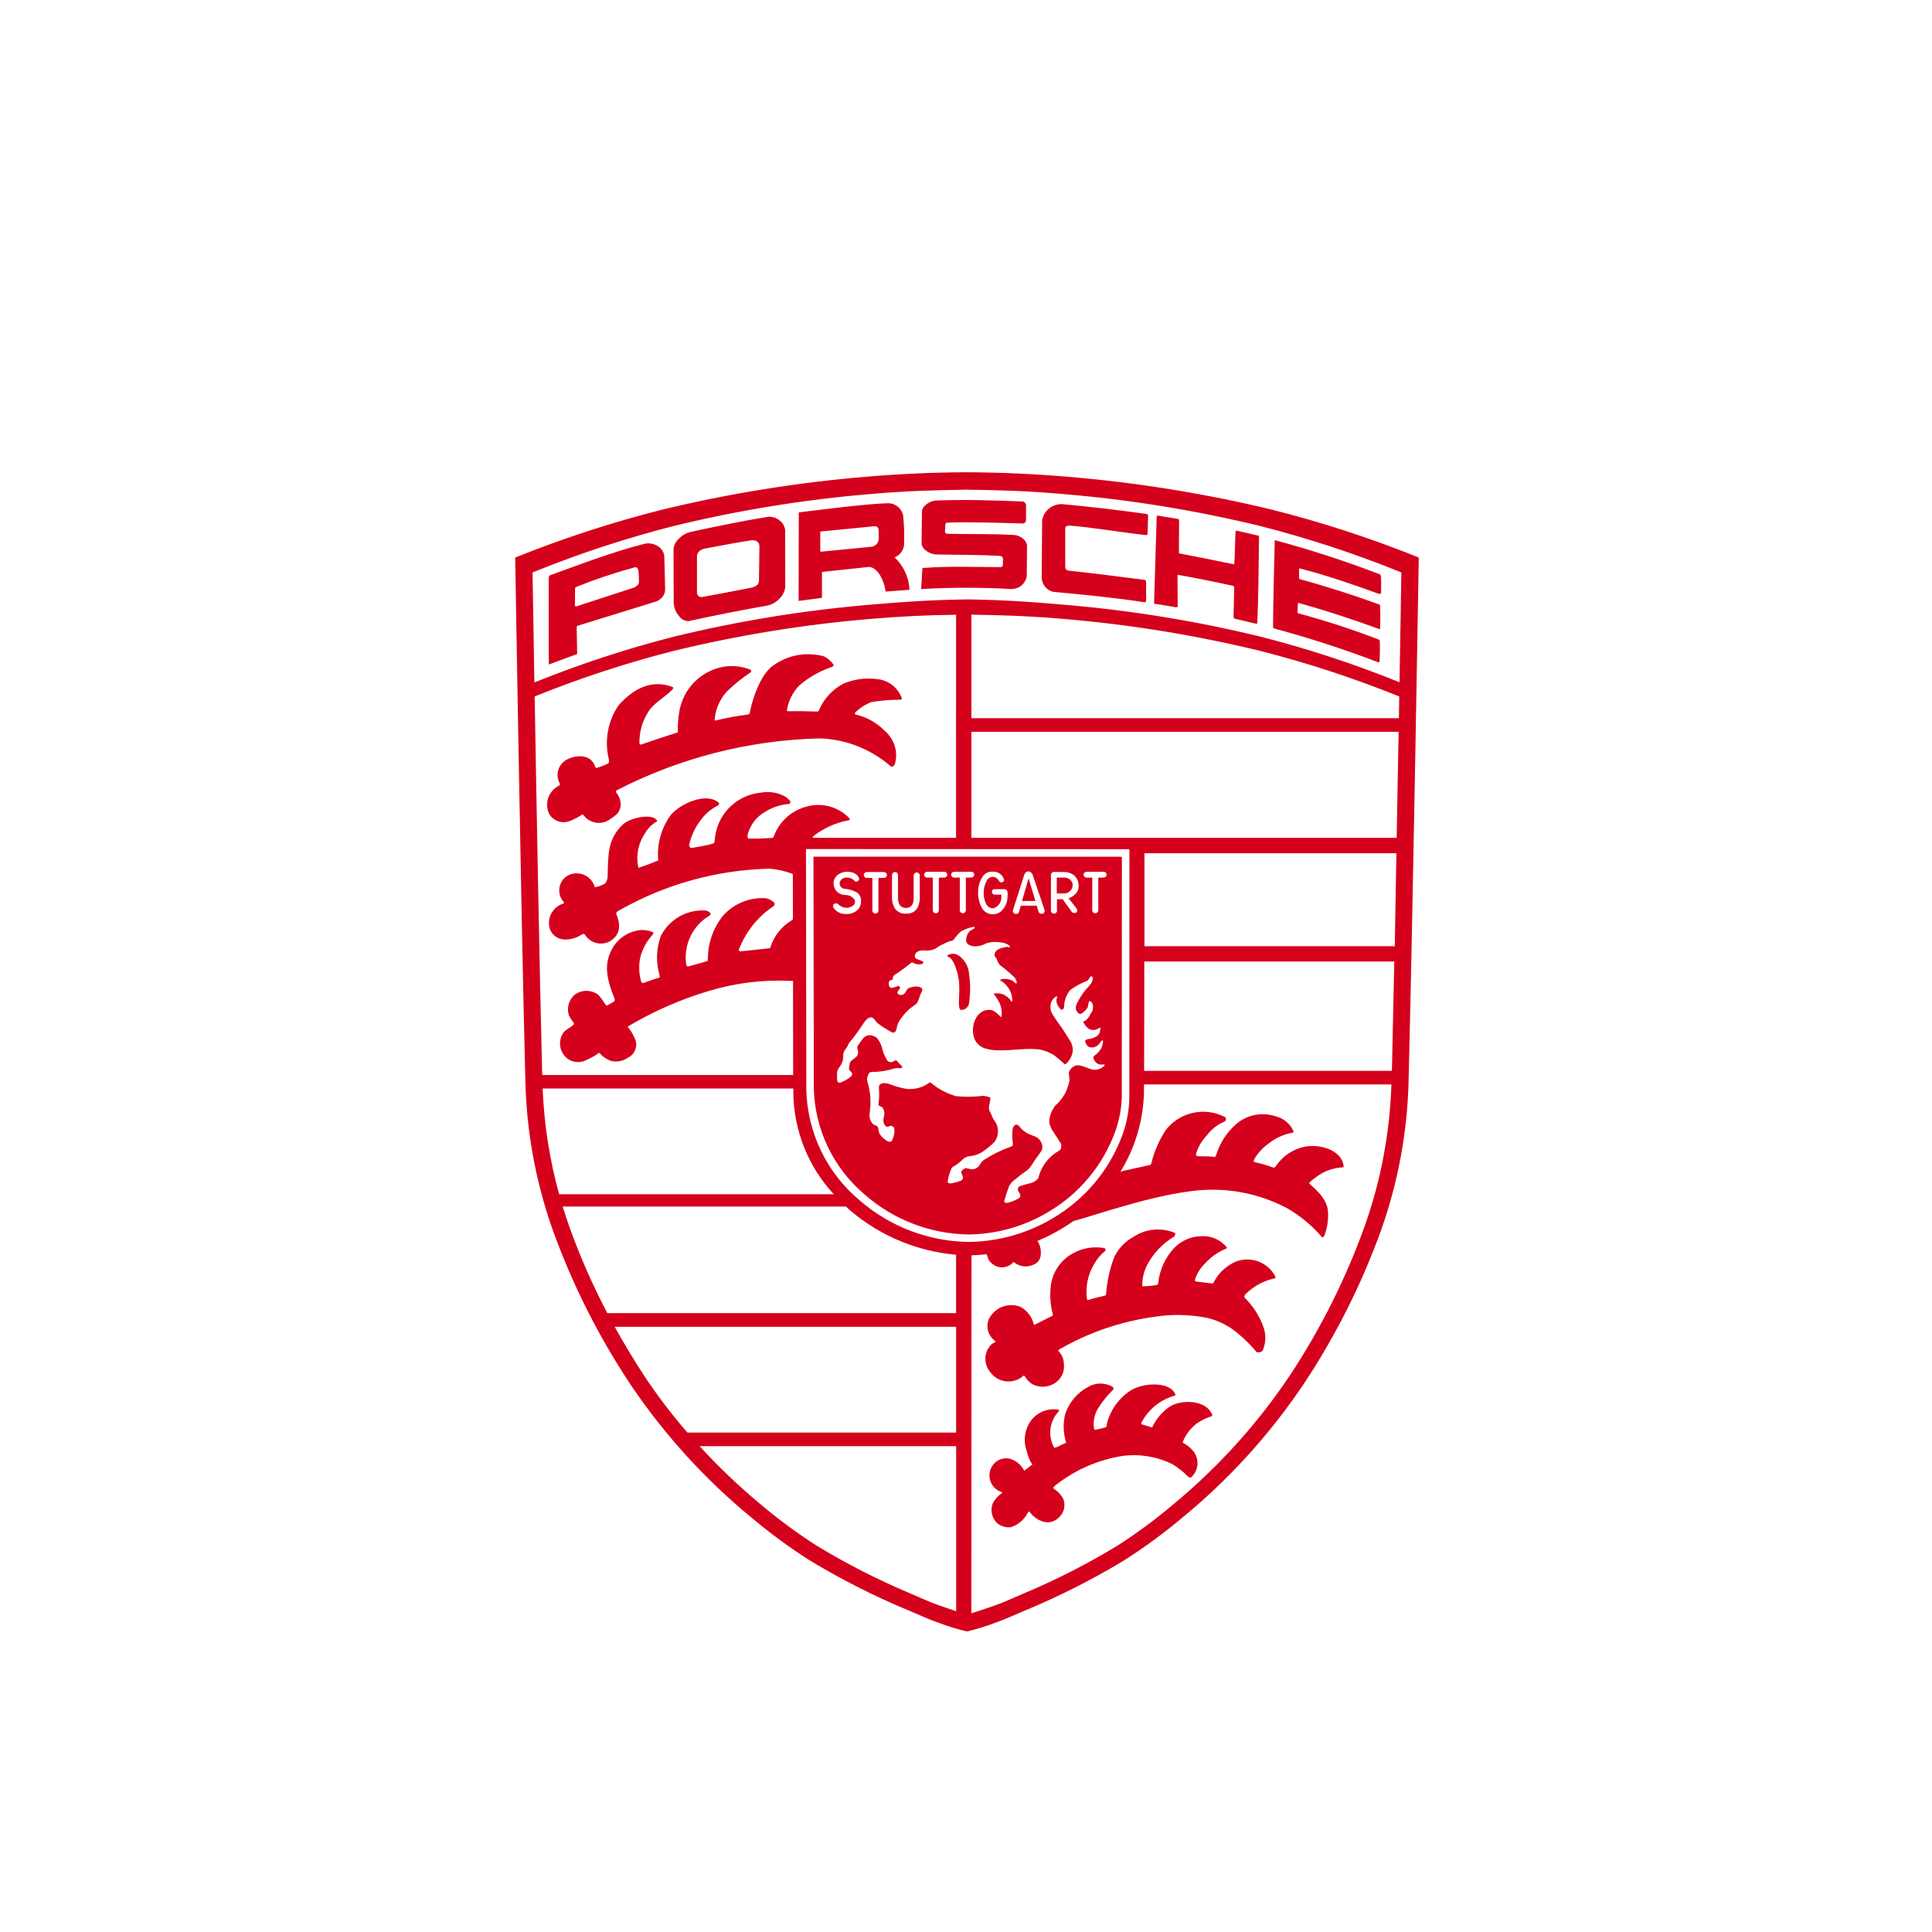 <svg width="90" height="90" viewBox="0 0 90 90" fill="none" xmlns="http://www.w3.org/2000/svg">
<rect width="90" height="90" rx="10" fill="white"/>
<g filter="url(#filter0_i_326_1363)">
<path d="M44.981 18C43.448 18.007 41.915 18.076 40.387 18.205C37.166 18.471 33.97 18.987 30.829 19.746C28.552 20.322 26.316 21.048 24.135 21.919L24 21.969C24 21.969 24.265 38.266 24.473 46.339C24.526 48.716 24.958 51.069 25.753 53.309C26.672 55.858 27.898 58.287 29.402 60.541C30.976 62.868 32.88 64.955 35.054 66.735C35.904 67.448 36.8 68.104 37.736 68.699C39.205 69.586 40.737 70.362 42.322 71.019C42.846 71.24 43.303 71.451 43.717 71.593C44.15 71.758 44.593 71.894 45.044 72C45.495 71.894 45.939 71.757 46.372 71.591C46.781 71.449 47.242 71.24 47.767 71.017C49.35 70.359 50.883 69.584 52.35 68.697C53.288 68.102 54.185 67.446 55.036 66.733C57.21 64.954 59.113 62.868 60.686 60.541C62.191 58.287 63.416 55.858 64.336 53.309C65.131 51.069 65.564 48.716 65.618 46.339C65.823 38.266 66.091 21.978 66.091 21.978C66.049 21.956 66.006 21.937 65.963 21.919C63.781 21.047 61.544 20.321 59.267 19.746C56.125 18.987 52.929 18.473 49.709 18.207C48.18 18.078 46.648 18.009 45.114 18L44.981 18ZM44.981 18.812H45.109C46.637 18.83 48.008 18.88 49.526 19.015C52.623 19.273 55.696 19.771 58.715 20.506C60.906 21.065 63.056 21.769 65.153 22.615C65.196 22.631 65.239 22.65 65.281 22.671L65.195 27.788C65.182 27.779 65.167 27.771 65.153 27.765C63.057 26.92 60.907 26.215 58.718 25.657C55.697 24.922 52.624 24.424 49.526 24.167C48.008 24.032 46.644 23.942 45.116 23.924H44.986C43.458 23.945 42.083 24.032 40.565 24.167C37.467 24.427 34.395 24.927 31.375 25.663C29.185 26.223 27.035 26.928 24.938 27.774C24.923 27.78 24.907 27.788 24.893 27.797L24.808 22.664L24.938 22.615C27.034 21.769 29.184 21.065 31.373 20.506C34.394 19.77 37.468 19.271 40.567 19.012C42.086 18.878 43.453 18.832 44.981 18.812ZM45.629 19.298C44.953 19.286 44.276 19.292 43.6 19.316C43.328 19.328 42.952 19.561 42.947 19.834L42.931 21.292C42.927 21.589 43.319 21.823 43.618 21.829C44.657 21.852 45.575 21.834 46.583 21.897C46.657 21.904 46.723 21.949 46.723 22.023L46.716 22.316C46.717 22.329 46.716 22.343 46.711 22.356C46.706 22.369 46.699 22.381 46.69 22.391C46.68 22.401 46.668 22.408 46.655 22.413C46.642 22.418 46.629 22.42 46.615 22.419C45.443 22.419 44.216 22.363 43.031 22.457C42.968 22.462 42.97 22.446 42.968 22.509L42.913 23.373L42.909 23.441C44.319 23.359 45.733 23.359 47.144 23.441C47.308 23.436 47.466 23.374 47.591 23.267C47.716 23.16 47.8 23.013 47.83 22.851L47.843 21.44C47.843 21.15 47.488 20.936 47.256 20.923C46.261 20.86 45.13 20.893 44.12 20.866C44.105 20.866 44.092 20.863 44.079 20.857C44.066 20.851 44.055 20.842 44.046 20.831C44.037 20.821 44.03 20.809 44.025 20.795C44.021 20.782 44.019 20.768 44.02 20.754L44.041 20.428C44.041 20.365 44.084 20.347 44.147 20.345C45.145 20.308 46.637 20.356 47.661 20.387C47.698 20.381 47.732 20.362 47.757 20.333C47.782 20.304 47.795 20.268 47.796 20.23V19.517C47.796 19.478 47.724 19.366 47.654 19.363C46.98 19.333 46.304 19.31 45.629 19.298ZM41.399 19.442C40.447 19.46 38.382 19.724 37.21 19.87L37.203 23.94V23.992L38.261 23.857C38.265 23.856 38.269 23.855 38.273 23.852C38.277 23.85 38.28 23.847 38.283 23.843C38.288 23.837 38.291 23.829 38.29 23.821V22.644L40.42 22.415C40.607 22.381 40.825 22.518 40.996 22.795C41.133 23.029 41.221 23.288 41.253 23.558L42.304 23.479C42.326 23.479 42.371 23.479 42.367 23.456C42.336 22.889 42.088 22.355 41.676 21.965C41.813 21.909 41.93 21.812 42.009 21.687C42.089 21.562 42.127 21.415 42.119 21.267C42.13 20.843 42.114 20.419 42.07 19.998C42.034 19.844 41.948 19.706 41.826 19.606C41.704 19.506 41.553 19.448 41.395 19.442H41.399ZM49.477 19.485C49.258 19.477 49.043 19.548 48.873 19.685C48.702 19.822 48.586 20.016 48.547 20.232L48.525 22.921C48.532 23.073 48.589 23.219 48.686 23.336C48.784 23.454 48.917 23.536 49.065 23.571C50.438 23.699 51.788 23.823 53.318 24.055C53.342 24.055 53.389 24.039 53.389 24.017V23.081C53.389 23.06 53.344 23.017 53.329 23.013C52.307 22.885 50.959 22.705 49.754 22.579C49.718 22.57 49.686 22.55 49.662 22.522C49.639 22.493 49.625 22.458 49.623 22.421V20.594C49.623 20.518 49.736 20.477 49.812 20.482C51.002 20.581 52.188 20.797 53.376 20.925C53.407 20.93 53.457 20.909 53.459 20.878L53.482 20.018C53.48 20 53.473 19.984 53.461 19.97C53.45 19.957 53.434 19.948 53.416 19.944C52.108 19.759 50.793 19.606 49.477 19.485ZM53.932 20.018C53.905 20.018 53.882 20.05 53.882 20.075C53.869 20.691 53.781 23.353 53.763 24.061V24.122C54.112 24.183 54.496 24.23 54.782 24.289C54.814 24.293 54.861 24.271 54.861 24.239C54.856 23.773 54.861 23.231 54.852 22.808C54.852 22.779 54.865 22.777 54.897 22.781C55.726 22.931 56.553 23.096 57.377 23.276C57.395 23.276 57.493 23.292 57.493 23.344C57.487 23.832 57.478 24.244 57.464 24.732C57.464 24.752 57.469 24.771 57.48 24.787C57.491 24.803 57.507 24.815 57.525 24.822C57.851 24.896 58.162 24.973 58.47 25.047C58.553 25.065 58.567 25.049 58.569 25.02C58.618 24.005 58.636 22.378 58.65 21.006C58.65 20.988 58.643 20.961 58.627 20.956C58.283 20.878 57.959 20.794 57.608 20.72C57.577 20.713 57.559 20.765 57.556 20.799C57.523 21.301 57.536 21.767 57.498 22.266C57.498 22.284 57.498 22.293 57.478 22.288C56.645 22.117 55.757 21.933 54.931 21.778C54.908 21.773 54.917 21.733 54.919 21.708L54.926 20.239C54.925 20.223 54.919 20.207 54.908 20.195C54.898 20.183 54.883 20.175 54.868 20.171C54.556 20.117 54.245 20.066 53.932 20.018ZM35.896 20.07C35.868 20.068 35.84 20.068 35.812 20.07C34.591 20.264 33.362 20.522 32.123 20.79C31.924 20.848 31.745 20.959 31.605 21.112C31.475 21.232 31.393 21.396 31.375 21.573L31.384 24.088C31.394 24.309 31.478 24.52 31.623 24.687C31.672 24.764 31.74 24.827 31.821 24.87C31.901 24.913 31.991 24.935 32.082 24.934C33.301 24.666 34.526 24.424 35.756 24.208C35.992 24.152 36.204 24.021 36.359 23.834C36.492 23.693 36.57 23.51 36.58 23.317L36.575 20.7C36.567 20.613 36.541 20.528 36.499 20.451C36.456 20.374 36.398 20.307 36.328 20.255C36.21 20.146 36.058 20.082 35.898 20.075L35.896 20.07ZM40.749 20.513C40.793 20.511 40.837 20.526 40.87 20.555C40.904 20.584 40.925 20.624 40.929 20.669L40.936 21.094C40.934 21.183 40.902 21.268 40.845 21.337C40.787 21.404 40.708 21.451 40.621 21.467L38.231 21.701L38.211 21.683V20.767L38.231 20.759L40.731 20.515C40.737 20.515 40.743 20.515 40.749 20.515V20.513ZM35.079 21.166C35.141 21.168 35.201 21.185 35.255 21.215C35.294 21.241 35.327 21.276 35.348 21.318C35.369 21.36 35.379 21.407 35.376 21.454L35.356 23.038C35.358 23.083 35.349 23.128 35.33 23.169C35.31 23.211 35.282 23.246 35.245 23.274C35.164 23.329 35.072 23.365 34.975 23.38C34.229 23.529 33.481 23.671 32.732 23.807C32.699 23.816 32.663 23.817 32.629 23.81C32.595 23.803 32.562 23.79 32.534 23.769C32.508 23.738 32.489 23.702 32.477 23.663C32.466 23.625 32.462 23.584 32.467 23.544V21.91C32.468 21.829 32.5 21.751 32.557 21.692C32.632 21.623 32.726 21.576 32.827 21.557C33.479 21.436 34.334 21.267 35.005 21.17C35.029 21.166 35.054 21.165 35.079 21.166ZM59.401 21.166L59.399 21.168C59.381 21.168 59.381 21.195 59.381 21.211C59.35 22.574 59.314 23.837 59.303 25.2C59.303 25.229 59.316 25.267 59.343 25.274C60.987 25.716 62.608 26.242 64.198 26.849C64.27 26.874 64.268 26.82 64.268 26.8C64.275 26.489 64.291 26.174 64.275 25.864C64.273 25.848 64.267 25.832 64.257 25.819C64.247 25.806 64.234 25.796 64.219 25.79C62.996 25.319 61.749 24.912 60.484 24.572C60.471 24.568 60.461 24.56 60.453 24.55C60.446 24.539 60.441 24.527 60.441 24.514L60.459 24.109C60.459 24.091 60.49 24.086 60.508 24.091C61.777 24.447 63.03 24.854 64.266 25.31C64.288 25.317 64.288 25.288 64.288 25.267C64.305 24.917 64.305 24.565 64.288 24.215C64.288 24.201 64.283 24.189 64.275 24.178C64.267 24.168 64.256 24.16 64.243 24.156C63.031 23.715 61.802 23.322 60.558 22.979C60.54 22.975 60.517 22.957 60.517 22.939V22.507C60.517 22.489 60.547 22.477 60.565 22.484C61.834 22.808 63.229 23.294 64.198 23.652C64.284 23.683 64.334 23.67 64.334 23.591C64.334 23.238 64.347 23.213 64.329 22.862C64.325 22.817 64.32 22.772 64.279 22.756C62.682 22.14 61.053 21.609 59.399 21.166H59.401ZM30.219 21.31C30.155 21.309 30.092 21.316 30.03 21.33C28.567 21.703 27.098 22.262 25.629 22.797C25.609 22.809 25.592 22.826 25.58 22.847C25.569 22.867 25.562 22.89 25.561 22.914V26.212L25.568 26.955C25.568 26.955 26.628 26.557 26.858 26.483C26.887 26.474 26.887 26.444 26.887 26.413L26.864 25.243C26.864 25.209 26.869 25.16 26.9 25.153L30.556 24.023C30.68 23.979 30.787 23.9 30.867 23.796C30.947 23.697 30.988 23.572 30.984 23.445L30.946 21.908C30.936 21.819 30.907 21.733 30.861 21.657C30.815 21.58 30.752 21.515 30.678 21.465C30.544 21.369 30.384 21.316 30.219 21.312V21.31ZM29.576 22.426C29.657 22.403 29.733 22.495 29.738 22.567C29.759 22.754 29.768 22.942 29.765 23.13C29.762 23.231 29.616 23.348 29.517 23.378L26.853 24.246C26.828 24.255 26.783 24.246 26.783 24.219L26.788 23.413C26.788 23.375 26.833 23.344 26.869 23.332C27.752 22.977 28.656 22.675 29.576 22.426ZM45.251 24.633C46.721 24.655 48.055 24.701 49.526 24.831C52.623 25.089 55.694 25.588 58.713 26.323C60.903 26.881 63.054 27.585 65.15 28.431C65.161 28.436 65.172 28.441 65.182 28.447C65.176 28.783 65.17 29.119 65.166 29.455H45.251V24.633ZM44.538 24.637L44.536 35.028H37.905C37.808 35.019 37.871 34.976 37.939 34.911C38.414 34.556 38.964 34.316 39.547 34.209C39.597 34.205 39.611 34.178 39.541 34.087C39.272 33.819 38.933 33.633 38.563 33.548C38.193 33.464 37.807 33.485 37.448 33.611C37.126 33.714 36.832 33.891 36.589 34.126C36.345 34.361 36.159 34.649 36.044 34.967C36.04 34.987 36.028 35.005 36.012 35.018C35.995 35.031 35.975 35.038 35.954 35.037C35.602 35.059 35.249 35.069 34.897 35.066C34.84 35.066 34.813 34.994 34.818 34.94C34.864 34.715 34.957 34.502 35.09 34.315C35.222 34.127 35.393 33.969 35.59 33.851C35.939 33.621 36.341 33.483 36.758 33.451C36.772 33.447 36.784 33.439 36.795 33.429C36.805 33.418 36.813 33.406 36.818 33.392C36.822 33.378 36.823 33.363 36.82 33.349C36.818 33.334 36.812 33.321 36.803 33.309C36.734 33.229 36.654 33.158 36.566 33.1C36.22 32.913 35.819 32.852 35.432 32.926C34.879 32.98 34.362 33.227 33.972 33.623C33.582 34.02 33.344 34.541 33.299 35.096C33.277 35.23 33.313 35.262 33.18 35.307C32.928 35.392 32.456 35.451 32.203 35.505C32.158 35.512 32.091 35.408 32.102 35.363C32.196 34.936 32.383 34.535 32.651 34.189C32.855 33.915 33.118 33.691 33.421 33.534C33.479 33.505 33.533 33.435 33.479 33.39C32.91 32.895 31.744 33.417 31.274 33.932C30.83 34.519 30.611 35.245 30.655 35.98C30.655 36.016 30.687 36.072 30.655 36.086C30.36 36.211 30.06 36.324 29.756 36.423C29.729 36.43 29.724 36.36 29.72 36.333C29.63 35.802 29.748 35.256 30.05 34.81C30.182 34.584 30.372 34.397 30.599 34.267C30.622 34.254 30.617 34.227 30.599 34.205C30.34 33.869 29.319 34.11 29.006 34.416C28.286 35.118 28.338 35.8 28.304 36.884C28.302 36.936 28.237 37.134 28.178 37.161C28.05 37.237 27.91 37.29 27.764 37.319C27.717 37.332 27.712 37.35 27.701 37.303C27.662 37.176 27.595 37.06 27.505 36.963C27.415 36.866 27.304 36.791 27.181 36.743C27.058 36.695 26.925 36.675 26.793 36.686C26.661 36.696 26.533 36.736 26.419 36.803C26.322 36.865 26.24 36.947 26.178 37.044C26.116 37.14 26.076 37.249 26.059 37.362C26.043 37.476 26.051 37.591 26.083 37.702C26.115 37.812 26.171 37.913 26.245 38C26.279 38.038 26.291 38.077 26.239 38.093C26.118 38.13 26.007 38.19 25.91 38.271C25.814 38.352 25.734 38.451 25.677 38.563C25.619 38.675 25.584 38.797 25.575 38.923C25.565 39.048 25.58 39.175 25.62 39.294C25.674 39.428 25.766 39.544 25.884 39.628C26.002 39.712 26.141 39.76 26.286 39.767C26.582 39.775 26.873 39.69 27.119 39.523C27.129 39.516 27.14 39.511 27.153 39.508C27.165 39.505 27.178 39.505 27.191 39.507C27.203 39.509 27.215 39.513 27.226 39.52C27.237 39.527 27.246 39.536 27.253 39.546C27.375 39.741 27.569 39.88 27.793 39.933C28.017 39.985 28.253 39.946 28.448 39.825C28.813 39.584 28.975 39.211 28.705 38.567C28.689 38.531 28.75 38.464 28.781 38.446C30.937 37.205 33.369 36.524 35.855 36.466C36.206 36.496 36.551 36.572 36.881 36.693C36.899 36.697 36.917 36.703 36.933 36.711L36.938 38.828C36.914 38.85 36.889 38.869 36.861 38.885C36.399 39.167 36.054 39.606 35.889 40.122C35.88 40.16 35.876 40.169 35.81 40.176C35.376 40.219 34.913 40.282 34.48 40.316C34.456 40.32 34.408 40.273 34.417 40.248C34.73 39.411 35.302 38.696 36.049 38.205C36.068 38.186 36.081 38.16 36.085 38.133C36.089 38.106 36.084 38.078 36.071 38.054C35.965 37.953 35.835 37.881 35.693 37.845C35.318 37.816 34.94 37.875 34.591 38.016C34.242 38.158 33.93 38.378 33.679 38.66C33.231 39.218 32.984 39.912 32.977 40.628C32.975 40.678 32.984 40.759 32.935 40.775C32.656 40.862 32.347 40.941 32.057 41.022C32.023 41.031 31.979 40.997 31.972 40.961C31.898 40.51 31.964 40.047 32.159 39.633C32.354 39.219 32.67 38.874 33.065 38.644C33.18 38.554 32.98 38.414 32.836 38.414C32.414 38.391 31.996 38.492 31.631 38.704C31.266 38.916 30.971 39.23 30.782 39.607C30.574 40.18 30.55 40.804 30.714 41.391C30.721 41.443 30.757 41.533 30.701 41.546C30.523 41.589 30.104 41.749 29.974 41.789C29.927 41.805 29.895 41.782 29.868 41.722C29.765 41.365 29.749 40.988 29.821 40.624C29.923 40.208 30.13 39.826 30.424 39.514C30.442 39.492 30.448 39.443 30.424 39.431C30.156 39.31 29.854 39.29 29.573 39.375C29.344 39.433 29.13 39.539 28.945 39.687C28.759 39.834 28.608 40.019 28.5 40.23C28.142 40.898 28.235 41.542 28.615 42.491C28.633 42.536 28.655 42.622 28.615 42.649L28.306 42.829C28.268 42.858 28.235 42.833 28.207 42.795C28.084 42.62 27.928 42.34 27.735 42.255C27.583 42.179 27.412 42.146 27.242 42.16C27.073 42.174 26.91 42.234 26.772 42.334C26.637 42.451 26.539 42.606 26.491 42.778C26.443 42.95 26.447 43.133 26.502 43.303C26.565 43.425 26.64 43.54 26.727 43.645C26.75 43.677 26.725 43.727 26.698 43.751C26.565 43.868 26.383 43.954 26.275 44.066C26.158 44.217 26.092 44.401 26.088 44.592C26.084 44.783 26.142 44.97 26.252 45.126C26.362 45.283 26.524 45.397 26.709 45.447C26.893 45.498 27.09 45.482 27.265 45.403C27.446 45.325 27.62 45.234 27.787 45.128C27.848 45.088 27.888 45.014 27.944 45.072C28.081 45.227 28.254 45.346 28.448 45.416C28.583 45.452 28.724 45.459 28.862 45.434C28.999 45.41 29.13 45.356 29.245 45.277C29.384 45.211 29.497 45.1 29.566 44.962C29.634 44.824 29.654 44.667 29.623 44.516C29.552 44.296 29.443 44.091 29.301 43.909C29.227 43.83 29.222 43.834 29.301 43.787C30.475 43.094 31.729 42.547 33.036 42.158C34.268 41.788 35.554 41.63 36.839 41.693H36.942L36.949 46.078H25.258C25.136 41.279 24.997 33.68 24.907 28.447C24.917 28.441 24.927 28.436 24.938 28.431C27.034 27.585 29.184 26.881 31.373 26.323C34.393 25.588 37.465 25.089 40.562 24.831C41.885 24.716 43.212 24.652 44.54 24.637H44.538ZM37.59 26.474C37.029 26.486 36.486 26.668 36.031 26.995C35.387 27.419 35.005 28.735 34.928 29.205C34.924 29.227 34.913 29.246 34.897 29.261C34.881 29.276 34.86 29.284 34.838 29.286C34.326 29.351 33.819 29.445 33.317 29.567C33.301 29.57 33.29 29.545 33.29 29.529C33.329 29.034 33.534 28.566 33.871 28.201C34.213 27.872 34.584 27.573 34.98 27.311C35.009 27.286 34.989 27.209 34.953 27.196C34.667 27.081 34.361 27.025 34.054 27.03C33.746 27.034 33.442 27.1 33.16 27.223C32.761 27.392 32.413 27.66 32.147 28.001C31.881 28.342 31.707 28.746 31.641 29.174C31.589 29.478 31.567 29.787 31.576 30.096C31.58 30.134 31.508 30.137 31.474 30.148C30.921 30.321 30.34 30.523 29.877 30.679C29.855 30.688 29.789 30.683 29.789 30.656C29.772 30.137 29.909 29.624 30.183 29.183C30.453 28.744 30.955 28.496 31.319 28.127C31.344 28.1 31.382 28.028 31.344 28.012C30.422 27.641 29.551 28.021 28.815 28.856C28.566 29.222 28.397 29.637 28.319 30.073C28.242 30.509 28.257 30.956 28.365 31.385C28.385 31.466 28.365 31.554 28.322 31.572C28.154 31.651 27.982 31.717 27.805 31.772C27.797 31.775 27.789 31.776 27.78 31.775C27.772 31.774 27.764 31.772 27.757 31.767C27.75 31.763 27.744 31.757 27.739 31.75C27.735 31.743 27.732 31.735 27.73 31.727C27.521 31.061 26.741 31.192 26.387 31.394C26.201 31.499 26.063 31.674 26.004 31.88C25.946 32.086 25.971 32.307 26.075 32.495C26.08 32.502 26.083 32.511 26.085 32.521C26.087 32.53 26.087 32.54 26.085 32.549C26.082 32.558 26.078 32.567 26.073 32.575C26.067 32.582 26.06 32.589 26.052 32.593C25.933 32.65 25.826 32.73 25.738 32.829C25.651 32.928 25.583 33.042 25.54 33.167C25.497 33.292 25.48 33.424 25.488 33.556C25.497 33.688 25.532 33.816 25.591 33.934C25.69 34.09 25.841 34.206 26.017 34.262C26.192 34.319 26.383 34.312 26.554 34.243C26.749 34.168 26.934 34.07 27.107 33.953C27.118 33.947 27.13 33.945 27.142 33.947C27.154 33.948 27.166 33.953 27.175 33.962C27.244 34.06 27.333 34.143 27.436 34.206C27.539 34.268 27.653 34.309 27.773 34.326C27.892 34.343 28.013 34.335 28.13 34.303C28.246 34.272 28.354 34.217 28.448 34.142C28.707 33.957 28.808 33.925 28.907 33.593C28.922 33.472 28.912 33.35 28.877 33.234C28.842 33.118 28.783 33.01 28.705 32.917C28.678 32.895 28.703 32.828 28.734 32.812C31.659 31.305 34.886 30.48 38.175 30.398C39.369 30.433 40.516 30.871 41.428 31.642C41.444 31.664 41.465 31.682 41.489 31.695C41.514 31.707 41.541 31.713 41.568 31.712C41.596 31.7 41.621 31.683 41.642 31.661C41.663 31.639 41.679 31.614 41.69 31.585C41.766 31.314 41.763 31.026 41.682 30.756C41.601 30.486 41.444 30.244 41.23 30.06C40.858 29.672 40.379 29.402 39.853 29.286C39.827 29.279 39.809 29.221 39.831 29.203C40.045 28.987 40.302 28.818 40.585 28.708C41.035 28.632 41.49 28.594 41.946 28.595C41.977 28.593 42.025 28.561 42.014 28.532C41.924 28.284 41.765 28.066 41.554 27.906C41.344 27.746 41.091 27.651 40.828 27.632C40.297 27.566 39.759 27.644 39.269 27.857C38.762 28.131 38.365 28.57 38.144 29.102C38.137 29.115 38.127 29.126 38.114 29.134C38.101 29.142 38.087 29.146 38.072 29.146C37.626 29.13 37.181 29.125 36.735 29.131C36.703 29.131 36.656 29.131 36.656 29.099C36.721 28.661 36.922 28.254 37.23 27.936C37.678 27.548 38.198 27.253 38.76 27.067C38.803 27.054 38.85 26.986 38.825 26.953C38.708 26.791 38.553 26.659 38.373 26.57C38.118 26.503 37.856 26.472 37.592 26.478L37.59 26.474ZM45.251 30.089H65.153C65.126 31.633 65.096 33.313 65.062 35.028H45.251V30.089ZM37.577 35.552L52.575 35.559C52.584 35.558 52.593 35.561 52.6 35.566C52.607 35.572 52.612 35.58 52.613 35.588L52.609 47.149C52.597 47.736 52.489 48.316 52.287 48.868C51.69 50.498 50.544 51.87 49.047 52.749C47.863 53.457 46.512 53.838 45.132 53.854C43.261 53.831 41.459 53.145 40.047 51.919C39.284 51.282 38.667 50.488 38.238 49.591C37.809 48.694 37.578 47.715 37.561 46.721L37.545 35.595C37.545 35.566 37.547 35.552 37.577 35.552ZM53.313 35.746H65.051C65.024 37.197 64.995 38.662 64.975 40.079H53.313V36.715V35.746ZM37.925 35.906C37.896 35.906 37.894 35.917 37.894 35.946L37.91 46.64C37.924 47.596 38.143 48.537 38.552 49.401C38.961 50.264 39.551 51.03 40.281 51.647C41.623 52.824 43.34 53.483 45.125 53.507C46.443 53.492 47.732 53.124 48.86 52.443C50.292 51.594 51.385 50.274 51.952 48.708C52.144 48.178 52.247 47.62 52.258 47.056L52.262 35.941C52.262 35.937 52.261 35.933 52.259 35.929C52.257 35.925 52.254 35.921 52.251 35.918C52.247 35.915 52.244 35.913 52.239 35.912C52.235 35.91 52.231 35.91 52.226 35.91L37.925 35.906ZM47.906 36.59C47.906 36.59 47.907 36.59 47.906 36.59C47.95 36.596 47.994 36.614 48.028 36.642C48.063 36.671 48.089 36.708 48.104 36.749L48.649 38.358C48.66 38.383 48.665 38.41 48.664 38.438C48.663 38.465 48.655 38.492 48.642 38.516C48.627 38.533 48.609 38.547 48.588 38.557C48.566 38.566 48.544 38.571 48.52 38.569C48.489 38.57 48.459 38.561 48.433 38.543C48.408 38.525 48.389 38.5 48.379 38.471L48.293 38.189H47.551L47.47 38.477C47.447 38.567 47.38 38.576 47.31 38.576C47.29 38.573 47.271 38.566 47.254 38.556C47.237 38.545 47.222 38.53 47.211 38.513C47.198 38.497 47.189 38.478 47.185 38.458C47.181 38.437 47.182 38.416 47.188 38.396L47.711 36.758C47.722 36.714 47.747 36.673 47.782 36.643C47.817 36.613 47.86 36.594 47.906 36.59ZM46.19 36.605C46.207 36.604 46.224 36.604 46.241 36.605C46.356 36.598 46.47 36.628 46.566 36.692C46.661 36.756 46.733 36.85 46.77 36.959C46.775 36.972 46.776 36.986 46.775 37C46.774 37.014 46.77 37.027 46.764 37.04C46.757 37.052 46.748 37.063 46.737 37.072C46.726 37.081 46.714 37.087 46.7 37.091C46.673 37.105 46.642 37.108 46.612 37.1C46.583 37.092 46.558 37.072 46.543 37.046C46.514 36.99 46.472 36.942 46.42 36.907C46.368 36.871 46.308 36.85 46.246 36.844C46.179 36.848 46.115 36.871 46.062 36.911C46.009 36.951 45.969 37.006 45.947 37.069C45.867 37.223 45.825 37.394 45.823 37.568C45.818 37.745 45.854 37.92 45.926 38.081C45.953 38.151 46.001 38.21 46.063 38.252C46.125 38.293 46.198 38.313 46.273 38.311C46.388 38.276 46.489 38.203 46.557 38.104C46.625 38.004 46.656 37.884 46.646 37.764V37.676H46.343C46.324 37.677 46.306 37.674 46.289 37.667C46.272 37.66 46.256 37.649 46.244 37.636C46.231 37.622 46.221 37.606 46.216 37.589C46.21 37.571 46.208 37.553 46.21 37.535C46.21 37.483 46.225 37.422 46.343 37.422H46.775C46.919 37.422 46.939 37.53 46.939 37.624C46.941 37.739 46.933 37.854 46.914 37.967C46.869 38.178 46.749 38.367 46.577 38.498C46.474 38.559 46.358 38.592 46.239 38.594C46.132 38.592 46.028 38.561 45.938 38.503C45.847 38.446 45.775 38.364 45.728 38.268C45.614 38.054 45.557 37.813 45.564 37.571C45.559 37.33 45.622 37.093 45.744 36.886C45.785 36.803 45.849 36.733 45.928 36.684C46.006 36.634 46.097 36.607 46.19 36.605ZM39.467 36.61C39.469 36.61 39.472 36.61 39.475 36.61C39.887 36.614 40.022 36.859 40.022 36.947C40.022 37.026 39.885 37.127 39.809 37.035C39.765 36.985 39.71 36.945 39.649 36.919C39.588 36.892 39.522 36.88 39.455 36.882C39.383 36.874 39.31 36.892 39.249 36.931C39.188 36.97 39.141 37.029 39.118 37.098C39.111 37.132 39.111 37.167 39.118 37.201C39.125 37.234 39.139 37.267 39.159 37.295C39.178 37.323 39.204 37.347 39.233 37.366C39.262 37.384 39.295 37.396 39.329 37.402C39.541 37.415 39.746 37.476 39.93 37.582H39.928C39.99 37.628 40.04 37.69 40.072 37.761C40.104 37.831 40.117 37.909 40.11 37.987C40.113 38.133 40.059 38.274 39.959 38.38C39.885 38.45 39.798 38.504 39.702 38.538C39.606 38.572 39.505 38.586 39.404 38.578C39.286 38.583 39.169 38.556 39.065 38.501C38.961 38.445 38.874 38.364 38.812 38.264C38.803 38.241 38.789 38.122 38.888 38.088C38.921 38.08 38.956 38.081 38.989 38.092C39.021 38.102 39.05 38.121 39.073 38.147C39.169 38.235 39.293 38.285 39.424 38.288C39.545 38.292 39.663 38.252 39.757 38.176C39.791 38.143 39.814 38.1 39.824 38.054C39.834 38.007 39.829 37.959 39.811 37.915C39.764 37.843 39.699 37.786 39.623 37.747C39.547 37.708 39.462 37.69 39.377 37.694C39.232 37.693 39.093 37.637 38.989 37.537C38.934 37.479 38.891 37.409 38.864 37.333C38.837 37.257 38.827 37.176 38.834 37.096C38.842 37.022 38.866 36.95 38.905 36.886C38.944 36.823 38.996 36.769 39.059 36.729C39.18 36.649 39.322 36.607 39.467 36.61ZM43.177 36.61C43.176 36.61 43.178 36.61 43.177 36.61C43.181 36.609 43.188 36.609 43.193 36.61H43.991C44.027 36.61 44.061 36.624 44.087 36.649C44.112 36.675 44.126 36.709 44.126 36.745C44.126 36.781 44.112 36.815 44.087 36.84C44.061 36.865 44.027 36.88 43.991 36.88L43.735 36.884V38.419C43.73 38.453 43.714 38.484 43.688 38.507C43.662 38.53 43.629 38.543 43.594 38.543C43.56 38.543 43.526 38.53 43.5 38.507C43.474 38.484 43.458 38.453 43.453 38.419V36.882H43.193C43.157 36.884 43.121 36.872 43.095 36.848C43.068 36.824 43.052 36.791 43.05 36.755C43.047 36.719 43.06 36.684 43.084 36.657C43.107 36.63 43.141 36.614 43.177 36.612V36.61ZM44.437 36.61C44.438 36.61 44.438 36.61 44.439 36.61C44.444 36.609 44.448 36.609 44.453 36.61H45.249C45.285 36.61 45.319 36.624 45.344 36.649C45.37 36.675 45.384 36.709 45.384 36.745C45.384 36.781 45.37 36.815 45.344 36.84C45.319 36.865 45.285 36.88 45.249 36.88L44.992 36.884V38.419C44.988 38.453 44.971 38.484 44.946 38.507C44.92 38.53 44.886 38.543 44.852 38.543C44.817 38.543 44.784 38.53 44.758 38.507C44.732 38.484 44.716 38.453 44.711 38.419V36.882H44.453C44.417 36.884 44.382 36.872 44.355 36.848C44.328 36.824 44.312 36.791 44.31 36.755C44.307 36.719 44.32 36.684 44.344 36.657C44.367 36.63 44.401 36.614 44.437 36.612V36.61ZM50.602 36.61C50.603 36.61 50.605 36.61 50.606 36.61C50.611 36.609 50.615 36.609 50.62 36.61H51.414C51.45 36.61 51.484 36.624 51.51 36.649C51.535 36.675 51.549 36.709 51.549 36.745C51.549 36.781 51.535 36.815 51.51 36.84C51.484 36.865 51.45 36.88 51.414 36.88L51.162 36.884V38.419C51.158 38.453 51.141 38.484 51.115 38.507C51.089 38.53 51.056 38.543 51.021 38.543C50.987 38.543 50.953 38.53 50.928 38.507C50.902 38.484 50.885 38.453 50.881 38.419V36.882H50.62C50.584 36.884 50.549 36.872 50.522 36.848C50.495 36.824 50.479 36.791 50.477 36.755C50.475 36.719 50.487 36.684 50.511 36.657C50.535 36.63 50.568 36.614 50.604 36.612L50.602 36.61ZM49.078 36.619C49.087 36.618 49.096 36.618 49.105 36.619H49.533C49.699 36.614 49.862 36.659 50.001 36.749C50.073 36.804 50.131 36.874 50.173 36.954C50.215 37.034 50.239 37.123 50.244 37.213C50.254 37.294 50.245 37.377 50.217 37.454C50.189 37.532 50.144 37.602 50.084 37.658C50.011 37.734 49.921 37.792 49.821 37.827L49.776 37.843L50.132 38.293C50.163 38.327 50.182 38.372 50.183 38.419C50.179 38.491 50.132 38.531 50.048 38.531C50.024 38.532 50 38.527 49.978 38.517C49.956 38.506 49.937 38.49 49.922 38.471L49.502 37.89H49.238V38.407C49.241 38.427 49.239 38.447 49.233 38.466C49.227 38.485 49.217 38.502 49.203 38.517C49.19 38.531 49.173 38.542 49.155 38.55C49.136 38.557 49.116 38.56 49.096 38.558C49.077 38.559 49.057 38.556 49.039 38.548C49.022 38.541 49.005 38.529 48.992 38.515C48.979 38.501 48.969 38.484 48.963 38.465C48.957 38.447 48.955 38.427 48.957 38.407V36.774C48.955 36.733 48.968 36.693 48.993 36.661C49.016 36.638 49.046 36.623 49.078 36.619ZM40.371 36.623C40.373 36.623 40.376 36.623 40.378 36.623H41.181C41.217 36.623 41.252 36.638 41.277 36.663C41.303 36.689 41.317 36.723 41.317 36.759C41.317 36.795 41.303 36.83 41.277 36.856C41.252 36.881 41.217 36.895 41.181 36.895H40.92V38.434C40.916 38.469 40.899 38.5 40.873 38.523C40.847 38.546 40.814 38.558 40.779 38.558C40.745 38.558 40.712 38.546 40.686 38.523C40.66 38.5 40.643 38.469 40.639 38.434V36.895H40.378C40.342 36.896 40.307 36.883 40.281 36.858C40.255 36.834 40.24 36.8 40.239 36.764C40.239 36.728 40.252 36.693 40.276 36.667C40.301 36.642 40.335 36.624 40.371 36.623ZM41.683 36.623C41.684 36.623 41.686 36.623 41.687 36.623C41.706 36.623 41.725 36.626 41.743 36.633C41.761 36.64 41.778 36.651 41.791 36.664C41.805 36.677 41.816 36.694 41.823 36.711C41.83 36.729 41.834 36.748 41.834 36.767V37.827C41.826 37.946 41.855 38.065 41.917 38.167C41.95 38.21 41.994 38.244 42.044 38.266C42.094 38.288 42.148 38.297 42.203 38.293C42.256 38.298 42.31 38.289 42.36 38.267C42.409 38.245 42.452 38.21 42.484 38.167C42.543 38.065 42.57 37.947 42.562 37.829V36.765C42.567 36.731 42.586 36.699 42.612 36.676C42.638 36.654 42.671 36.641 42.705 36.641C42.74 36.641 42.773 36.654 42.799 36.676C42.825 36.699 42.842 36.731 42.846 36.765V37.737C42.862 37.941 42.818 38.146 42.72 38.327C42.663 38.407 42.585 38.471 42.495 38.512C42.405 38.553 42.306 38.57 42.207 38.56C42.108 38.569 42.008 38.551 41.918 38.511C41.827 38.47 41.749 38.406 41.69 38.327C41.586 38.148 41.538 37.943 41.552 37.737V36.765C41.552 36.729 41.566 36.695 41.59 36.669C41.614 36.642 41.647 36.626 41.683 36.623ZM49.229 36.882V37.62H49.522C49.578 37.626 49.634 37.621 49.687 37.604C49.741 37.587 49.79 37.56 49.833 37.523C49.875 37.486 49.909 37.441 49.933 37.39C49.957 37.34 49.97 37.285 49.972 37.228C49.971 37.182 49.96 37.136 49.94 37.094C49.92 37.052 49.892 37.014 49.857 36.983C49.817 36.948 49.771 36.921 49.721 36.903C49.671 36.886 49.617 36.879 49.565 36.882H49.229ZM47.915 36.916L47.609 37.971H48.235L47.915 36.916ZM45.35 39.177C45.375 39.177 45.398 39.181 45.4 39.202C45.404 39.242 45.364 39.267 45.305 39.296C45.218 39.333 45.144 39.396 45.094 39.476C45.031 39.588 45.001 39.715 45.006 39.843C45.014 39.882 45.032 39.917 45.056 39.948C45.081 39.979 45.112 40.004 45.148 40.021C45.248 40.068 45.357 40.089 45.467 40.084C45.637 40.074 45.803 40.025 45.951 39.942C46.151 39.877 46.364 39.862 46.572 39.897C46.729 39.899 46.881 39.948 47.008 40.039C47.062 40.077 47.053 40.124 47.033 40.129C47.002 40.14 46.968 40.102 46.934 40.106C46.826 40.117 46.718 40.14 46.615 40.174C46.48 40.234 46.419 40.257 46.354 40.376C46.328 40.427 46.322 40.486 46.338 40.541C46.361 40.594 46.417 40.63 46.428 40.669C46.461 40.77 46.509 40.864 46.572 40.95C46.593 40.969 46.615 40.987 46.639 41.002C46.864 41.169 47.075 41.352 47.274 41.548C47.317 41.612 47.348 41.683 47.364 41.758C47.371 41.785 47.348 41.825 47.324 41.814C47.295 41.795 47.267 41.773 47.242 41.749C47.209 41.712 47.168 41.683 47.123 41.661C46.998 41.61 46.862 41.591 46.727 41.605C46.666 41.605 46.545 41.659 46.615 41.686C46.734 41.747 46.836 41.836 46.912 41.947C47.081 42.138 47.167 42.389 47.153 42.644C47.153 42.658 47.126 42.667 47.119 42.658C47.06 42.561 46.982 42.477 46.889 42.413C46.753 42.313 46.586 42.263 46.417 42.273C46.383 42.275 46.282 42.273 46.293 42.304C46.399 42.439 46.491 42.583 46.57 42.734C46.651 42.931 46.681 43.144 46.657 43.355C46.655 43.367 46.612 43.378 46.606 43.367C46.553 43.304 46.495 43.247 46.432 43.196C46.37 43.139 46.298 43.094 46.221 43.06C46.065 43.025 45.902 43.047 45.762 43.123C45.638 43.192 45.536 43.295 45.469 43.42C45.39 43.562 45.342 43.72 45.33 43.882C45.305 44.08 45.338 44.28 45.425 44.46C45.519 44.629 45.671 44.76 45.852 44.829C46.095 44.906 46.349 44.94 46.603 44.928C46.916 44.939 47.229 44.892 47.542 44.883C47.838 44.855 48.137 44.857 48.433 44.89C48.672 44.937 48.901 45.029 49.108 45.16C49.276 45.288 49.438 45.426 49.592 45.572C49.609 45.585 49.65 45.565 49.67 45.551C49.818 45.409 49.921 45.227 49.965 45.027C49.994 44.833 49.949 44.636 49.839 44.474C49.733 44.282 49.578 44.069 49.456 43.866C49.292 43.653 49.14 43.431 49.002 43.2C48.927 43.045 48.914 42.867 48.964 42.703C49.007 42.581 49.092 42.479 49.205 42.415C49.229 42.399 49.254 42.428 49.243 42.462C49.211 42.542 49.204 42.63 49.225 42.714C49.263 42.835 49.332 42.943 49.425 43.029C49.454 43.051 49.531 43.018 49.549 42.982C49.589 42.885 49.565 42.734 49.6 42.635C49.646 42.451 49.729 42.278 49.843 42.127C50.092 41.943 50.364 41.794 50.654 41.686C50.728 41.643 50.775 41.45 50.858 41.481C50.941 41.51 50.897 41.706 50.834 41.8C50.743 41.94 50.638 42.026 50.539 42.151C50.404 42.325 50.285 42.511 50.185 42.707C50.131 42.8 50.108 42.908 50.12 43.016C50.13 43.061 50.15 43.103 50.179 43.14C50.207 43.176 50.243 43.206 50.285 43.227C50.334 43.249 50.397 43.205 50.442 43.171C50.528 43.108 50.602 43.029 50.66 42.939C50.712 42.853 50.683 42.739 50.732 42.651C50.746 42.631 50.8 42.635 50.816 42.651C50.87 42.7 50.905 42.767 50.914 42.84C50.919 42.925 50.912 43.011 50.892 43.094C50.885 43.112 50.838 43.155 50.822 43.196C50.81 43.227 50.795 43.257 50.777 43.285C50.696 43.427 50.602 43.547 50.496 43.569C50.474 43.571 50.458 43.616 50.474 43.636C50.535 43.753 50.622 43.855 50.728 43.934C50.78 43.96 50.838 43.975 50.897 43.979C50.955 43.983 51.014 43.975 51.07 43.956C51.13 43.938 51.178 43.895 51.248 43.873C51.277 43.864 51.259 43.882 51.259 43.911C51.258 43.977 51.247 44.042 51.225 44.105C51.189 44.182 51.13 44.247 51.056 44.291C50.942 44.356 50.814 44.394 50.683 44.404C50.622 44.415 50.53 44.46 50.552 44.519C50.572 44.588 50.604 44.652 50.647 44.71C50.694 44.761 50.758 44.792 50.827 44.797C50.927 44.802 51.026 44.773 51.108 44.717C51.198 44.658 51.245 44.55 51.324 44.474C51.34 44.46 51.383 44.474 51.383 44.496C51.379 44.62 51.348 44.742 51.29 44.852C51.215 44.972 51.117 45.078 51.002 45.162C50.968 45.191 50.928 45.227 50.928 45.272C50.945 45.342 50.979 45.407 51.027 45.461C51.072 45.524 51.138 45.568 51.214 45.583C51.288 45.597 51.364 45.597 51.439 45.583C51.468 45.583 51.461 45.635 51.437 45.653C51.364 45.727 51.273 45.779 51.173 45.806C51.08 45.836 50.981 45.843 50.885 45.824C50.703 45.779 50.584 45.711 50.404 45.659C50.307 45.622 50.201 45.615 50.1 45.639C50.003 45.676 49.92 45.741 49.861 45.826C49.826 45.867 49.803 45.916 49.794 45.97C49.781 46.111 49.85 46.262 49.805 46.402C49.76 46.582 49.699 46.758 49.623 46.928C49.546 47.058 49.46 47.182 49.364 47.3C49.274 47.421 49.155 47.466 49.094 47.599C49.069 47.648 49.04 47.695 49.009 47.74C48.926 47.9 48.881 48.076 48.878 48.256C48.901 48.426 48.967 48.588 49.069 48.726L49.414 49.259C49.438 49.318 49.445 49.383 49.434 49.446C49.432 49.478 49.421 49.51 49.404 49.537C49.387 49.565 49.363 49.587 49.335 49.603C48.878 49.861 48.54 50.286 48.392 50.789L48.388 50.819V50.828C48.379 50.862 48.363 50.894 48.34 50.922C48.225 51.039 48.075 51.115 47.913 51.138C47.789 51.172 47.666 51.203 47.542 51.242C47.501 51.252 47.466 51.277 47.443 51.311C47.422 51.345 47.412 51.384 47.416 51.424C47.419 51.463 47.436 51.5 47.463 51.529C47.5 51.575 47.524 51.631 47.531 51.689C47.532 51.723 47.522 51.757 47.501 51.784C47.483 51.804 47.462 51.82 47.438 51.833C47.286 51.92 47.122 51.986 46.952 52.029C46.84 52.054 46.759 52.025 46.795 51.896C46.857 51.673 46.931 51.453 47.015 51.237C47.089 51.11 47.192 51.002 47.315 50.922C47.466 50.791 47.626 50.67 47.791 50.557C47.9 50.483 47.991 50.386 48.059 50.274C48.191 50.061 48.334 49.854 48.487 49.655C48.517 49.614 48.539 49.567 48.55 49.517C48.561 49.467 48.562 49.415 48.552 49.365C48.537 49.275 48.501 49.189 48.445 49.117C48.389 49.044 48.316 48.986 48.233 48.949C48.17 48.92 48.106 48.895 48.041 48.872C47.823 48.797 47.63 48.66 47.488 48.478C47.472 48.455 47.452 48.434 47.428 48.419C47.404 48.403 47.377 48.393 47.348 48.389C47.206 48.393 47.166 48.591 47.161 48.699C47.15 48.858 47.153 49.018 47.17 49.176C47.184 49.229 47.188 49.284 47.179 49.338C47.172 49.357 47.16 49.374 47.145 49.387C47.13 49.401 47.111 49.41 47.092 49.414C46.645 49.574 46.219 49.785 45.821 50.042C45.763 50.085 45.715 50.138 45.679 50.2L45.641 50.265C45.59 50.348 45.513 50.412 45.422 50.445C45.33 50.477 45.23 50.478 45.139 50.445C45.106 50.435 45.073 50.427 45.04 50.42C44.989 50.415 44.938 50.429 44.896 50.459C44.861 50.48 44.829 50.508 44.803 50.539C44.794 50.552 44.786 50.567 44.781 50.582V50.596C44.781 50.602 44.781 50.608 44.781 50.614C44.782 50.627 44.785 50.64 44.79 50.652L44.84 50.787C44.851 50.806 44.857 50.828 44.859 50.85C44.86 50.873 44.857 50.895 44.849 50.916C44.841 50.936 44.828 50.955 44.811 50.97C44.795 50.985 44.775 50.996 44.754 51.003C44.607 51.062 44.454 51.104 44.297 51.127C44.207 51.138 44.129 51.104 44.151 50.998C44.183 50.815 44.236 50.636 44.309 50.465C44.318 50.434 44.335 50.406 44.357 50.383C44.379 50.359 44.407 50.342 44.437 50.33C44.586 50.245 44.721 50.139 44.84 50.015C44.943 49.917 45.078 49.859 45.22 49.851C45.433 49.832 45.638 49.754 45.809 49.626C45.989 49.501 46.159 49.361 46.316 49.208C46.43 49.059 46.492 48.876 46.489 48.688C46.487 48.5 46.421 48.318 46.302 48.172L46.257 48.094C46.214 48.026 46.19 47.929 46.154 47.86C46.106 47.79 46.076 47.709 46.066 47.626C46.066 47.473 46.127 47.327 46.136 47.173C46.137 47.161 46.134 47.149 46.127 47.139C46.121 47.129 46.111 47.121 46.099 47.117C46.001 47.08 45.897 47.057 45.791 47.05C45.373 47.098 44.951 47.103 44.531 47.063C44.22 46.973 43.924 46.837 43.654 46.658C43.535 46.584 43.462 46.501 43.341 46.431C43.309 46.413 43.307 46.42 43.278 46.444C42.98 46.661 42.612 46.761 42.245 46.726H42.241C42.016 46.687 41.794 46.629 41.579 46.553C41.415 46.492 41.152 46.386 40.994 46.519C40.929 46.575 40.945 46.654 40.945 46.728C40.965 46.957 40.958 47.187 40.922 47.414C40.918 47.426 40.916 47.439 40.918 47.451C40.919 47.463 40.923 47.475 40.929 47.486C40.933 47.491 40.938 47.496 40.943 47.5C40.967 47.519 40.994 47.534 41.023 47.545L41.046 47.554C41.109 47.576 41.12 47.605 41.158 47.684C41.178 47.728 41.19 47.776 41.194 47.824C41.201 47.87 41.199 47.918 41.188 47.963C41.182 47.993 41.175 48.022 41.167 48.051C41.139 48.151 41.146 48.258 41.185 48.355C41.204 48.403 41.237 48.445 41.28 48.474C41.287 48.477 41.295 48.481 41.303 48.483C41.31 48.486 41.317 48.488 41.325 48.49C41.333 48.49 41.34 48.49 41.347 48.49H41.37C41.386 48.486 41.401 48.48 41.415 48.472L41.424 48.467C41.446 48.449 41.474 48.439 41.503 48.44C41.511 48.442 41.518 48.444 41.525 48.447C41.564 48.455 41.599 48.476 41.624 48.506C41.65 48.536 41.665 48.574 41.667 48.614C41.672 48.785 41.637 48.956 41.563 49.111C41.557 49.127 41.547 49.141 41.534 49.153C41.522 49.165 41.507 49.175 41.491 49.181C41.475 49.187 41.458 49.19 41.44 49.19C41.423 49.189 41.406 49.185 41.39 49.178L41.35 49.163C41.228 49.097 41.12 49.008 41.035 48.899C40.971 48.83 40.932 48.741 40.925 48.647C40.927 48.58 40.905 48.514 40.861 48.463C40.84 48.446 40.816 48.434 40.789 48.427C40.728 48.409 40.673 48.373 40.632 48.323C40.578 48.255 40.539 48.175 40.519 48.09C40.499 48.005 40.498 47.916 40.515 47.831C40.585 47.349 40.55 46.857 40.411 46.391C40.383 46.312 40.384 46.225 40.416 46.148L40.452 46.051C40.456 46.038 40.462 46.026 40.468 46.015C40.477 45.996 40.49 45.98 40.507 45.968C40.523 45.955 40.542 45.947 40.562 45.943C40.584 45.939 40.606 45.936 40.627 45.936C40.971 45.935 41.312 45.882 41.64 45.779C41.684 45.761 41.732 45.754 41.779 45.756C41.834 45.76 41.889 45.761 41.944 45.761C42.011 45.761 42.079 45.7 41.998 45.648C41.93 45.587 41.867 45.522 41.809 45.452C41.797 45.432 41.78 45.416 41.759 45.407C41.737 45.398 41.714 45.397 41.692 45.403C41.684 45.406 41.676 45.41 41.669 45.414L41.649 45.425C41.624 45.447 41.594 45.464 41.561 45.472C41.529 45.481 41.495 45.483 41.462 45.476C41.429 45.47 41.398 45.456 41.371 45.436C41.344 45.416 41.322 45.39 41.307 45.36C41.222 45.218 41.156 45.065 41.111 44.906C41.073 44.71 40.989 44.526 40.866 44.37C40.81 44.316 40.742 44.276 40.668 44.251C40.594 44.227 40.516 44.219 40.438 44.228C40.316 44.261 40.211 44.34 40.146 44.449L40.004 44.647C39.968 44.69 39.944 44.742 39.934 44.797C39.934 44.809 39.934 44.822 39.934 44.834C39.938 44.858 39.944 44.882 39.953 44.906C39.977 44.965 39.982 45.031 39.966 45.093C39.95 45.156 39.915 45.211 39.865 45.252L39.653 45.421C39.634 45.438 39.618 45.458 39.606 45.481C39.594 45.505 39.587 45.53 39.586 45.556C39.579 45.601 39.57 45.646 39.559 45.691C39.551 45.724 39.548 45.758 39.552 45.792C39.553 45.801 39.554 45.81 39.556 45.819C39.569 45.856 39.594 45.887 39.626 45.909C39.636 45.917 39.646 45.926 39.656 45.936C39.666 45.947 39.675 45.96 39.682 45.974C39.695 46 39.7 46.029 39.695 46.057C39.69 46.086 39.676 46.112 39.656 46.132C39.639 46.149 39.621 46.165 39.602 46.179C39.472 46.28 39.328 46.362 39.174 46.422C39.155 46.429 39.136 46.434 39.115 46.435C39.03 46.442 39.003 46.377 38.998 46.3C38.992 46.202 38.992 46.1 38.992 45.999C38.995 45.884 39.041 45.774 39.12 45.691C39.229 45.545 39.286 45.367 39.282 45.184C39.276 45.079 39.308 44.976 39.372 44.892C39.426 44.833 39.47 44.764 39.5 44.69C39.522 44.636 39.551 44.586 39.588 44.541C39.816 44.266 40.028 43.978 40.22 43.677C40.342 43.483 40.569 43.245 40.754 43.513C40.801 43.585 40.861 43.649 40.929 43.702C41.115 43.837 41.31 43.96 41.512 44.071C41.723 44.19 41.757 43.976 41.793 43.798V43.792C41.811 43.719 41.84 43.649 41.879 43.585C42.006 43.381 42.159 43.194 42.333 43.029C42.43 42.944 42.569 42.858 42.67 42.775C42.711 42.739 42.722 42.734 42.738 42.685C42.758 42.635 42.792 42.572 42.815 42.509C42.837 42.449 42.848 42.386 42.868 42.338C42.913 42.27 42.946 42.196 42.968 42.118V42.111C42.968 42.107 42.968 42.103 42.968 42.1V42.084L42.961 42.068C42.951 42.046 42.935 42.027 42.913 42.014C42.844 41.972 42.765 41.952 42.684 41.956H42.677C42.563 41.957 42.45 41.98 42.344 42.026C42.29 42.05 42.247 42.093 42.223 42.147C42.199 42.199 42.167 42.247 42.128 42.289C42.09 42.326 42.038 42.349 41.985 42.351C41.931 42.353 41.878 42.336 41.836 42.302C41.782 42.266 41.804 42.206 41.836 42.16C41.865 42.125 41.891 42.087 41.914 42.048C41.924 42.031 41.928 42.011 41.926 41.992V41.983L41.921 41.971C41.918 41.967 41.914 41.962 41.91 41.958C41.896 41.947 41.879 41.94 41.861 41.937C41.844 41.934 41.825 41.936 41.809 41.942C41.746 41.96 41.683 41.98 41.622 42.003C41.602 42.014 41.579 42.02 41.556 42.021C41.532 42.021 41.509 42.016 41.489 42.005C41.468 41.995 41.45 41.98 41.436 41.961C41.423 41.942 41.414 41.92 41.41 41.897C41.402 41.857 41.399 41.815 41.404 41.773C41.405 41.748 41.414 41.723 41.431 41.703C41.447 41.683 41.469 41.668 41.494 41.661C41.539 41.648 41.606 41.623 41.597 41.566C41.595 41.549 41.595 41.532 41.597 41.515C41.601 41.495 41.611 41.476 41.624 41.461C41.644 41.439 41.667 41.42 41.692 41.404C41.941 41.241 42.181 41.066 42.412 40.878C42.429 40.858 42.453 40.844 42.48 40.84C42.506 40.836 42.533 40.842 42.556 40.855L42.578 40.869C42.683 40.923 42.803 40.939 42.918 40.914C42.938 40.913 42.958 40.906 42.974 40.894C42.991 40.882 43.003 40.866 43.01 40.846C43.011 40.843 43.011 40.839 43.01 40.835V40.824L43.006 40.81L42.999 40.801C42.978 40.778 42.951 40.762 42.92 40.754L42.79 40.707C42.749 40.693 42.71 40.674 42.673 40.651C42.65 40.638 42.632 40.618 42.622 40.594C42.612 40.57 42.61 40.543 42.617 40.518C42.668 40.264 42.947 40.261 43.159 40.282H43.168C43.275 40.28 43.381 40.264 43.483 40.232C43.618 40.185 43.721 40.081 43.849 40.021C43.978 39.96 44.113 39.892 44.245 39.841C44.286 39.827 44.32 39.836 44.356 39.821C44.386 39.808 44.413 39.789 44.434 39.764C44.527 39.63 44.634 39.507 44.754 39.398C44.919 39.301 45.098 39.232 45.285 39.191C45.307 39.183 45.33 39.178 45.352 39.177H45.35ZM44.394 40.43C44.312 40.43 44.23 40.45 44.158 40.489C44.138 40.5 44.124 40.525 44.14 40.543C44.18 40.59 44.25 40.61 44.297 40.655C44.33 40.685 44.356 40.72 44.376 40.759C44.396 40.801 44.43 40.849 44.45 40.894C44.489 40.984 44.522 41.077 44.551 41.17C44.603 41.324 44.64 41.481 44.664 41.641C44.687 41.769 44.68 41.904 44.687 42.035V42.217C44.684 42.269 44.684 42.322 44.68 42.374C44.674 42.448 44.671 42.521 44.671 42.595V42.775C44.675 42.932 44.7 43.045 44.77 43.045C44.835 43.046 44.9 43.031 44.959 43.002C45.016 42.967 45.064 42.919 45.098 42.86C45.131 42.802 45.149 42.736 45.15 42.669C45.209 42.239 45.207 41.803 45.143 41.373C45.133 41.215 45.09 41.062 45.017 40.922C44.944 40.782 44.843 40.658 44.72 40.559C44.632 40.478 44.514 40.432 44.394 40.43ZM53.304 40.792H64.952C64.914 42.649 64.876 44.392 64.84 45.884H53.297L53.306 41.695L53.304 40.792ZM53.291 46.517H64.817C64.746 48.75 64.333 50.959 63.591 53.066C62.708 55.538 61.529 57.893 60.081 60.082C58.57 62.336 56.74 64.359 54.647 66.087C53.83 66.779 52.968 67.416 52.066 67.995C50.655 68.854 49.181 69.606 47.657 70.243C47.153 70.459 46.716 70.661 46.316 70.799C45.881 70.945 45.51 71.08 45.249 71.15V70.891L45.256 54.477C45.493 54.47 45.731 54.453 45.967 54.425C45.978 54.459 46.003 54.553 46.036 54.65C46.087 54.744 46.158 54.826 46.242 54.89C46.328 54.955 46.425 55 46.529 55.024C46.655 55.049 46.785 55.04 46.907 54.998C47.028 54.956 47.135 54.881 47.218 54.783C47.335 54.887 47.478 54.956 47.633 54.983C47.787 55.01 47.946 54.992 48.091 54.934C48.203 54.904 48.303 54.838 48.374 54.745C48.446 54.653 48.484 54.54 48.484 54.423C48.499 54.263 48.473 54.102 48.41 53.955L48.329 53.806C48.919 53.56 49.48 53.251 50.003 52.884L50.048 52.87C50.888 52.659 54.26 51.451 56.328 51.424C57.604 51.395 58.865 51.697 59.989 52.301C60.564 52.637 61.082 53.063 61.523 53.561C61.537 53.581 61.553 53.624 61.606 53.633C61.623 53.634 61.639 53.629 61.652 53.62C61.666 53.611 61.677 53.599 61.683 53.584C61.831 53.216 61.892 52.818 61.861 52.423C61.816 51.788 61.186 51.329 60.999 51.14C60.992 51.133 60.977 51.093 61.044 51.048C61.116 50.977 61.195 50.912 61.28 50.857C61.642 50.57 62.084 50.403 62.545 50.38C62.612 50.386 62.59 50.29 62.572 50.209C62.441 49.646 61.638 49.282 60.794 49.412C60.514 49.47 60.248 49.582 60.011 49.743C59.774 49.904 59.572 50.111 59.415 50.35C59.399 50.375 59.321 50.411 59.289 50.38C59.018 50.281 58.74 50.201 58.459 50.139C58.358 50.117 58.411 50.04 58.416 50.026C58.583 49.725 58.817 49.465 59.1 49.268C59.424 49.012 59.805 48.839 60.212 48.764C60.261 48.764 60.261 48.697 60.248 48.674C60.168 48.504 60.05 48.355 59.904 48.237C59.758 48.12 59.587 48.037 59.404 47.995C59.108 47.9 58.793 47.879 58.487 47.934C58.181 47.988 57.893 48.118 57.649 48.31C57.173 48.705 56.825 49.232 56.648 49.824C56.616 49.869 56.607 49.905 56.566 49.896C56.344 49.851 55.79 49.88 55.741 49.846C55.707 49.831 55.714 49.779 55.721 49.745C55.815 49.424 55.986 49.13 56.22 48.89C56.431 48.607 56.714 48.385 57.039 48.247C57.059 48.238 57.075 48.224 57.088 48.206C57.1 48.189 57.108 48.169 57.11 48.147C57.113 48.126 57.109 48.105 57.101 48.085C57.092 48.065 57.079 48.048 57.062 48.035C56.606 47.8 56.084 47.73 55.583 47.838C55.082 47.946 54.634 48.225 54.316 48.627C53.999 49.105 53.768 49.635 53.633 50.193C53.628 50.213 53.594 50.274 53.551 50.274L52.408 50.526L52.222 50.569L52.172 50.62C52.868 49.504 53.254 48.223 53.291 46.908V46.517ZM25.278 46.708H36.956V46.91C36.977 48.663 37.648 50.345 38.839 51.631H26.045C25.602 50.024 25.346 48.373 25.278 46.708ZM26.212 52.205H39.404C39.485 52.282 39.569 52.357 39.656 52.429C41.036 53.589 42.742 54.295 44.538 54.45V57.172H28.293C27.595 55.847 26.993 54.474 26.493 53.062C26.394 52.779 26.3 52.493 26.212 52.207V52.205ZM50.026 52.857L50.003 52.884H49.999L49.994 52.88C50.005 52.872 50.017 52.864 50.028 52.857H50.026ZM53.936 53.273C53.53 53.274 53.133 53.395 52.795 53.622C52.413 53.831 52.105 54.153 51.913 54.544C51.698 55.103 51.567 55.691 51.526 56.288C51.519 56.307 51.507 56.323 51.492 56.337C51.477 56.35 51.46 56.361 51.441 56.367C51.186 56.417 50.934 56.483 50.687 56.563C50.675 56.562 50.663 56.557 50.654 56.549C50.645 56.541 50.638 56.53 50.636 56.518C50.556 55.95 50.675 55.372 50.973 54.882C51.097 54.655 51.263 54.454 51.464 54.29C51.478 54.281 51.489 54.267 51.496 54.251C51.502 54.235 51.504 54.217 51.499 54.2C51.495 54.183 51.486 54.168 51.472 54.157C51.459 54.145 51.443 54.139 51.425 54.137C50.924 54.052 50.409 54.143 49.967 54.394C49.691 54.546 49.456 54.761 49.279 55.022C49.102 55.283 48.989 55.582 48.95 55.895C48.897 56.342 48.929 56.795 49.045 57.231C49.045 57.245 49.058 57.292 49.009 57.301C48.838 57.384 48.374 57.627 48.21 57.706C48.199 57.71 48.167 57.717 48.16 57.692C48.118 57.525 48.043 57.367 47.94 57.229C47.836 57.091 47.706 56.974 47.557 56.887C47.397 56.821 47.224 56.791 47.05 56.8C46.877 56.808 46.707 56.855 46.554 56.936C46.347 57.054 46.178 57.229 46.068 57.44C45.991 57.618 45.977 57.816 46.029 58.003C46.081 58.189 46.196 58.352 46.354 58.464C46.367 58.477 46.392 58.509 46.354 58.52C46.151 58.63 46.147 58.655 45.994 58.883C45.917 59.045 45.887 59.227 45.907 59.406C45.928 59.584 45.998 59.754 46.111 59.895C46.195 60.02 46.305 60.125 46.434 60.203C46.562 60.281 46.706 60.331 46.856 60.348C47.005 60.366 47.157 60.351 47.3 60.305C47.443 60.258 47.575 60.181 47.686 60.08C47.695 60.073 47.726 60.091 47.742 60.124C47.827 60.257 47.936 60.373 48.064 60.464C48.22 60.552 48.396 60.599 48.576 60.599C48.755 60.599 48.931 60.552 49.087 60.464C49.251 60.374 49.383 60.237 49.468 60.07C49.552 59.904 49.584 59.716 49.56 59.531C49.557 59.309 49.467 59.097 49.31 58.941C49.281 58.905 49.31 58.887 49.387 58.837C50.746 58.059 52.244 57.55 53.797 57.339C54.6 57.215 55.42 57.232 56.218 57.389C56.738 57.508 57.223 57.748 57.633 58.09C57.967 58.361 58.273 58.664 58.547 58.995C58.638 59.01 58.732 58.99 58.81 58.939C58.893 58.757 58.939 58.56 58.944 58.36C58.95 58.16 58.915 57.962 58.841 57.776C58.655 57.275 58.36 56.821 57.977 56.448C57.971 56.444 57.971 56.419 57.971 56.403C57.962 56.336 58.004 56.302 58.087 56.225C58.442 55.894 58.879 55.663 59.352 55.557C59.413 55.553 59.438 55.508 59.397 55.438C59.226 55.126 58.947 54.886 58.613 54.762C58.279 54.639 57.912 54.641 57.579 54.767C57.141 54.952 56.778 55.283 56.555 55.703C56.542 55.728 56.506 55.816 56.472 55.789C56.27 55.771 55.928 55.717 55.727 55.699C55.635 55.694 55.671 55.611 55.673 55.597C55.756 55.328 55.907 55.083 56.11 54.886C56.382 54.573 56.724 54.328 57.109 54.171C57.117 54.17 57.124 54.167 57.13 54.163C57.137 54.158 57.142 54.153 57.145 54.146C57.149 54.139 57.151 54.131 57.151 54.123C57.151 54.116 57.148 54.108 57.145 54.101C57.017 53.946 56.858 53.819 56.677 53.73C56.497 53.642 56.3 53.592 56.099 53.586C55.843 53.573 55.587 53.613 55.347 53.706C55.108 53.798 54.891 53.94 54.71 54.121C54.28 54.577 54.013 55.163 53.952 55.786C53.932 55.838 53.907 55.865 53.869 55.865C53.662 55.898 53.453 55.917 53.243 55.922C53.209 55.913 53.212 55.877 53.212 55.84C53.215 55.523 53.293 55.21 53.439 54.927C53.724 54.386 54.152 53.933 54.676 53.617C54.758 53.561 54.762 53.447 54.735 53.433C54.482 53.327 54.211 53.273 53.936 53.273ZM28.635 57.807H44.54V62.734H32.023C31.292 61.894 30.617 61.007 30.003 60.077C29.519 59.336 29.062 58.578 28.633 57.805L28.635 57.807ZM51.306 60.453C51.091 60.444 50.877 60.498 50.692 60.608C50.186 60.874 49.803 61.326 49.623 61.868C49.518 62.291 49.527 62.735 49.65 63.153C49.657 63.169 49.677 63.207 49.645 63.221C49.47 63.288 49.34 63.367 49.166 63.437C49.157 63.437 49.112 63.448 49.103 63.425C48.957 63.164 48.898 62.863 48.934 62.565C48.969 62.268 49.098 61.989 49.301 61.769C49.34 61.736 49.362 61.691 49.283 61.663C49.064 61.63 48.839 61.652 48.63 61.728C48.422 61.804 48.235 61.931 48.089 62.098C47.92 62.301 47.807 62.544 47.761 62.804C47.715 63.064 47.737 63.332 47.825 63.581C47.869 63.786 47.944 63.984 48.048 64.168C48.055 64.179 48.115 64.215 48.08 64.231L47.742 64.49C47.735 64.496 47.711 64.507 47.699 64.49C47.631 64.362 47.539 64.248 47.427 64.156C47.315 64.064 47.186 63.996 47.047 63.954C46.921 63.924 46.789 63.927 46.665 63.961C46.54 63.996 46.426 64.061 46.334 64.152C46.233 64.251 46.161 64.374 46.122 64.509C46.084 64.644 46.081 64.787 46.115 64.923C46.148 65.059 46.216 65.185 46.312 65.287C46.409 65.389 46.53 65.465 46.664 65.507C46.68 65.513 46.703 65.534 46.675 65.552C46.496 65.673 46.349 65.837 46.248 66.028C46.187 66.183 46.173 66.352 46.207 66.514C46.241 66.676 46.322 66.825 46.439 66.942C46.528 67.02 46.632 67.078 46.744 67.112C46.856 67.147 46.975 67.157 47.092 67.142C47.266 67.085 47.427 66.993 47.565 66.872C47.703 66.751 47.816 66.603 47.895 66.438C47.9 66.431 47.942 66.4 47.965 66.424C48.11 66.634 48.318 66.792 48.559 66.874C48.682 66.917 48.814 66.926 48.942 66.901C49.07 66.875 49.188 66.815 49.285 66.728C49.418 66.624 49.513 66.481 49.558 66.319C49.603 66.157 49.595 65.985 49.535 65.828C49.426 65.632 49.271 65.465 49.083 65.342C49.054 65.32 49.076 65.263 49.135 65.219C50.046 64.486 51.134 64.005 52.289 63.824C53.078 63.719 53.88 63.849 54.596 64.197C54.875 64.361 55.13 64.563 55.354 64.798C55.383 64.814 55.466 64.843 55.495 64.816C55.665 64.66 55.768 64.445 55.782 64.215C55.797 63.985 55.722 63.759 55.574 63.583C55.447 63.429 55.289 63.303 55.111 63.212C55.103 63.201 55.098 63.19 55.095 63.178C55.234 62.826 55.469 62.52 55.772 62.294C55.98 62.16 56.203 62.052 56.436 61.972C56.486 61.958 56.477 61.927 56.452 61.866C56.164 61.207 55.023 61.182 54.485 61.529C54.157 61.757 53.889 62.063 53.707 62.419C53.696 62.442 53.68 62.51 53.651 62.489L53.171 62.345C53.162 62.345 53.162 62.291 53.167 62.282C53.326 61.974 53.547 61.701 53.816 61.482C54.086 61.264 54.398 61.103 54.733 61.011C54.767 60.998 54.755 60.966 54.748 60.948C54.501 60.345 53.261 60.397 52.656 60.782C52.093 61.154 51.696 61.73 51.547 62.388C51.54 62.433 51.56 62.471 51.531 62.478C51.363 62.536 51.19 62.577 51.014 62.602C51 62.601 50.988 62.595 50.979 62.585C50.97 62.576 50.965 62.563 50.964 62.55C50.92 62.248 50.972 61.939 51.115 61.668C51.317 61.331 51.562 61.023 51.844 60.75C51.853 60.74 51.86 60.729 51.865 60.717C51.87 60.704 51.872 60.691 51.871 60.678C51.871 60.664 51.867 60.651 51.861 60.639C51.855 60.627 51.847 60.617 51.837 60.608C51.676 60.512 51.493 60.46 51.306 60.453ZM44.542 63.369V71.057C44.322 70.985 44.061 70.891 43.773 70.794C43.373 70.659 42.934 70.454 42.43 70.238C40.905 69.6 39.431 68.848 38.02 67.988C37.118 67.41 36.256 66.774 35.439 66.082C34.429 65.244 33.477 64.337 32.59 63.369H44.538H44.542Z" fill="#D5001C"/>
</g>
<defs>
<filter id="filter0_i_326_1363" x="24" y="18" width="42.091" height="58" filterUnits="userSpaceOnUse" color-interpolation-filters="sRGB">
<feFlood flood-opacity="0" result="BackgroundImageFix"/>
<feBlend mode="normal" in="SourceGraphic" in2="BackgroundImageFix" result="shape"/>
<feColorMatrix in="SourceAlpha" type="matrix" values="0 0 0 0 0 0 0 0 0 0 0 0 0 0 0 0 0 0 127 0" result="hardAlpha"/>
<feOffset dy="4"/>
<feGaussianBlur stdDeviation="2"/>
<feComposite in2="hardAlpha" operator="arithmetic" k2="-1" k3="1"/>
<feColorMatrix type="matrix" values="0 0 0 0 0 0 0 0 0 0 0 0 0 0 0 0 0 0 0.5 0"/>
<feBlend mode="normal" in2="shape" result="effect1_innerShadow_326_1363"/>
</filter>
</defs>
</svg>
